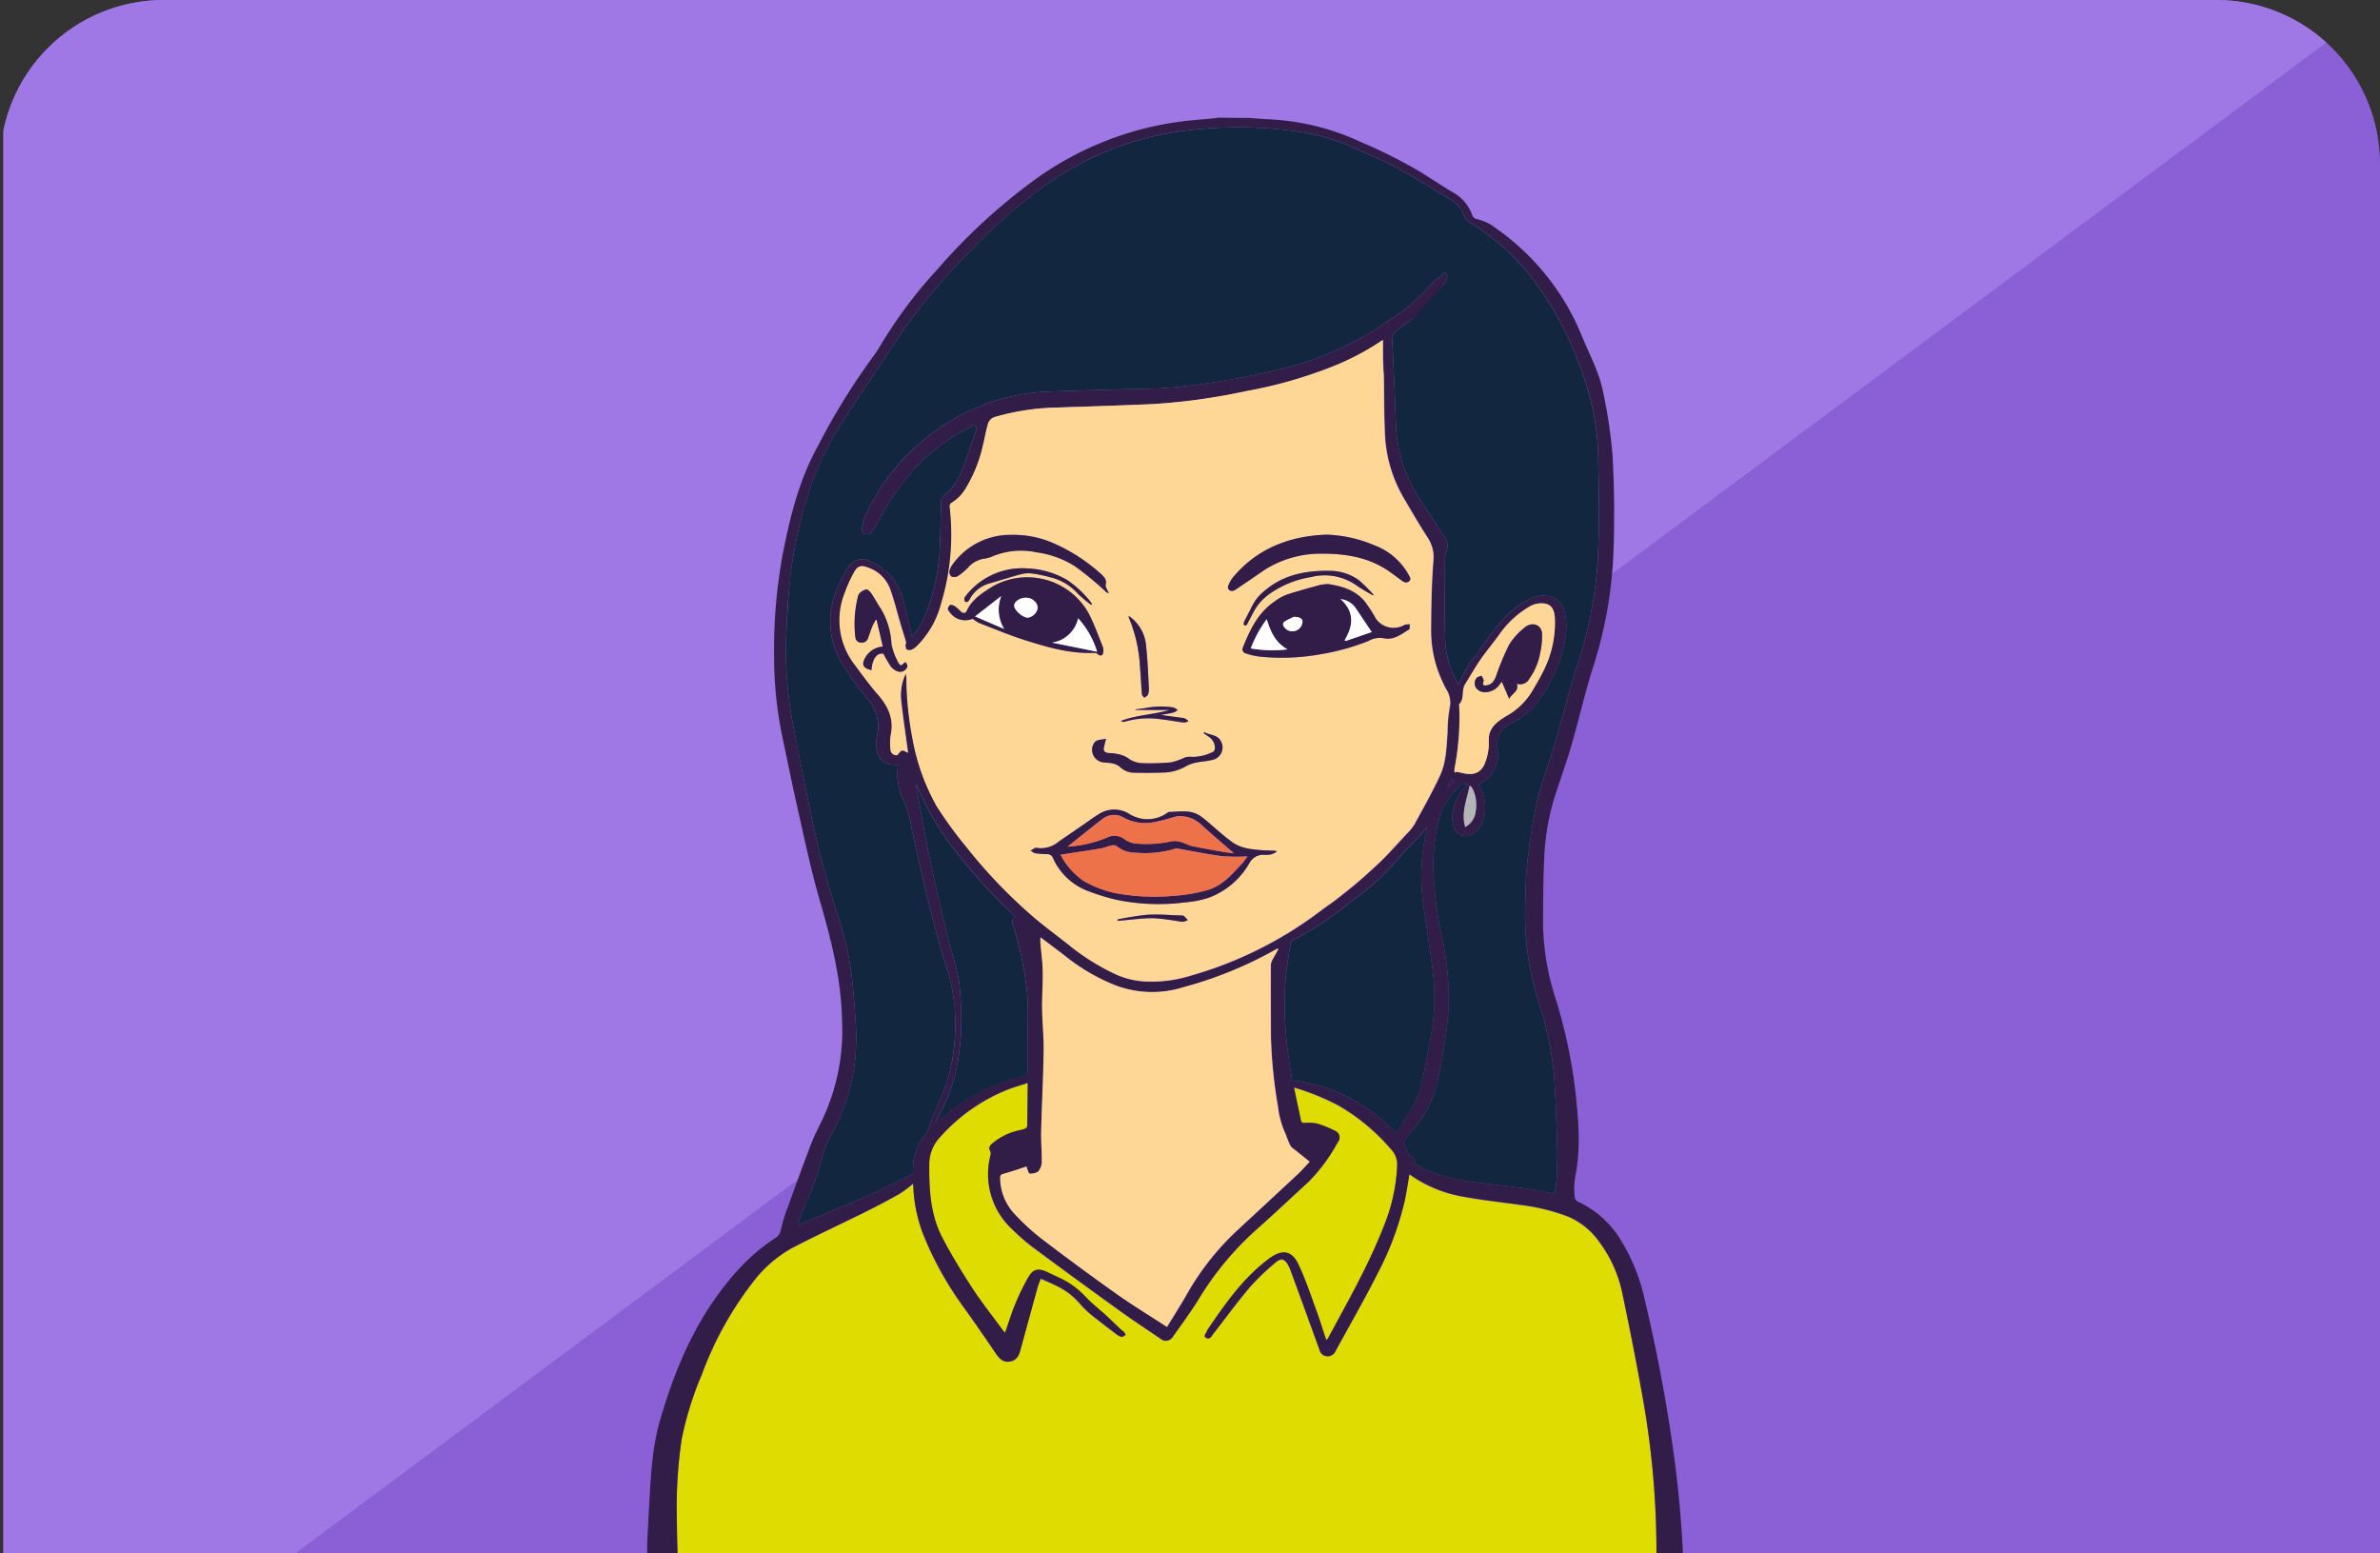 <svg xmlns="http://www.w3.org/2000/svg" xmlns:xlink="http://www.w3.org/1999/xlink" width="349" height="227.742" viewBox="0 0 349 227.742">
  <rect x="0" y="0" width="349" height="227.742" fill="#333333" stroke="none"/>
  <defs>
    <clipPath id="clip-path">
      <path id="Rectángulo_404532" data-name="Rectángulo 404532" d="M24,0H325a24,24,0,0,1,24,24V227.742a0,0,0,0,1,0,0H0a0,0,0,0,1,0,0V24A24,24,0,0,1,24,0Z" transform="translate(625.5 1461.947)" fill="#12263f" opacity="0.59"/>
    </clipPath>
  </defs>
  <g id="Enmascarar_grupo_1079066" data-name="Enmascarar grupo 1079066" transform="translate(-625.5 -1461.947)" clip-path="url(#clip-path)">
    <g id="Grupo_1104854" data-name="Grupo 1104854" transform="translate(626 1461.948)">
      <path id="Trazado_917308" data-name="Trazado 917308" d="M349,259.581H0V0H349Z" transform="translate(0 0)" fill="#8b60d6"/>
      <path id="Trazado_917309" data-name="Trazado 917309" d="M0,259.582,349,0H0Z" transform="translate(0 -0.001)" fill="#a078e6"/>
    </g>
    <g id="Grupo_1104855" data-name="Grupo 1104855" transform="translate(435.455 1413.922)">
      <path id="Trazado_917310" data-name="Trazado 917310" d="M431.327,290.055H292.268a2.4,2.4,0,0,1-.107-.391c-.782-6.633-1.6-13.254-2.31-19.9a207.99,207.99,0,0,1-1.232-21.2,68.8,68.8,0,0,1,.711-11.572,47.216,47.216,0,0,1,2.938-9.428,50.655,50.655,0,0,1,7.367-13.4,18.589,18.589,0,0,1,5.863-5.176c3.6-1.871,7.308-3.577,10.945-5.389q2.487-1.226,4.88-2.594a17.56,17.56,0,0,0,1.931-1.457c.012.19.024.32.036.45a21.76,21.76,0,0,0,1.445,6.965,48.756,48.756,0,0,0,5.946,10.708c1.575,2.2,3.127,4.43,4.631,6.669.663.995,1.232,1.433,2.108,1.291,1.078-.178,1.362-.936,1.587-1.741q1.244-4.584,2.511-9.168c.118-.415.3-.817.45-1.244,3.613,1.54,4.359,2.085,6.207,4.181a15.1,15.1,0,0,0,2.073,1.789c.9.723,1.812,1.421,2.736,2.108a2.267,2.267,0,0,0,.829.45c.178.036.415-.178.628-.284a3.556,3.556,0,0,0-.3-.438c-.118-.13-.284-.225-.415-.343-.734-.7-1.445-1.41-2.191-2.085-.959-.877-2.025-1.682-2.9-2.618a12.236,12.236,0,0,0-3.66-2.748c-.64-.308-1.291-.6-1.931-.912-1.433-.687-2.179-.545-2.914.734a33,33,0,0,0-1.9,3.909c-.569,1.362-.983,2.76-1.492,4.2-.118-.142-.213-.237-.3-.344-1.5-2.061-3.115-4.075-4.5-6.195-1.564-2.393-3.044-4.833-4.359-7.332-1.836-3.482-1.99-7.249-1.954-11.016a5.8,5.8,0,0,1,1.635-3.861,26.2,26.2,0,0,1,9.689-6.846c.971-.4,2-.675,3.115-1.042v.723c-.024,1.67-.036,3.34-.059,5.022-.012.936-.012.912-1.019,1.173a9.138,9.138,0,0,0-4.193,2.025c-.284.272-.474.545-.272.948a.978.978,0,0,1,.107.628,10.99,10.99,0,0,0,3.234,11,30.249,30.249,0,0,0,2.926,2.547q6.378,4.726,12.828,9.369c1.931,1.4,3.944,2.712,5.911,4.051a1.186,1.186,0,0,0,1.8-.261c1.315-1.848,2.653-3.672,3.838-5.579a44.6,44.6,0,0,1,8.374-10.1c2.606-2.31,5.129-4.691,7.687-7.036a25.7,25.7,0,0,0,4.323-5.851,1.032,1.032,0,0,0-.237-1.54,17.228,17.228,0,0,0-2.772-1.137,6.371,6.371,0,0,0-1.848-.107c-.4,0-.521-.13-.592-.45-.178-.959-.4-1.907-.6-2.855-.13-.592-.237-1.2-.391-1.907a35.508,35.508,0,0,1,6.562,2.665,29.465,29.465,0,0,1,7.628,6.349,3.308,3.308,0,0,1,.948,2.333,26.642,26.642,0,0,1-1.966,9c-2.215,5.686-5.283,11.051-8.208,16.476a1.138,1.138,0,0,1-.237.213c-.509-1.516-.948-2.973-1.481-4.406-.829-2.251-1.575-4.525-2.606-6.7-.983-2.061-2.416-2.239-4.359-.782-3.826,2.89-6.4,6.621-8.943,10.352a.6.6,0,0,0-.107.213c-.071.344-.64.758-.083,1.019s.77-.3,1.019-.616c1.777-2.274,3.471-4.608,5.342-6.823a34.409,34.409,0,0,1,3.85-3.684c.723-.628,1.244-.462,1.717.32a4.026,4.026,0,0,1,.32.64c.5,1.327.983,2.653,1.469,3.98.971,2.653,1.919,5.318,2.9,7.972a1.176,1.176,0,0,0,1.1.888,1.242,1.242,0,0,0,1.22-.758c2.1-3.85,4.3-7.664,6.266-11.572a43.659,43.659,0,0,0,3.873-10.435c.284-1.3.462-2.618.7-3.921a18.852,18.852,0,0,0,7.439,3.2c2.914.569,5.887.877,8.836,1.291a29.91,29.91,0,0,1,6.7,1.6,10.592,10.592,0,0,1,4.738,3.648,19.173,19.173,0,0,1,3.471,7.521c1.113,5.271,2.156,10.554,3.091,15.848a128.419,128.419,0,0,1,1.954,22.02c.024,7.3-.083,14.581-.261,21.877C431.872,280.105,431.552,285.08,431.327,290.055Z" transform="translate(0.677 22.049)" fill="#dedc00"/>
      <path id="Trazado_917311" data-name="Trazado 917311" d="M373.064,65.306c1.054.071,2.108.166,3.174.213a35.776,35.776,0,0,1,13.3,3.3,73.446,73.446,0,0,1,9.192,4.655c1.421.924,2.855,1.836,4.323,2.724a6.215,6.215,0,0,1,2.89,3.376.913.913,0,0,0,.569.557,6.817,6.817,0,0,1,2.949,1.4,35.693,35.693,0,0,1,12.591,15.86c1.113,2.7,2.547,5.318,3.08,8.161a71.96,71.96,0,0,1,1.374,9.227c.261,4.691.308,9.4.142,14.107a63.069,63.069,0,0,1-3.009,17c-1.22,3.826-2.085,7.735-3.21,11.584-.77,2.63-1.729,5.212-2.547,7.829a35.829,35.829,0,0,0-1.41,8.931c-.154,3.163-.13,6.337-.154,9.5A37.455,37.455,0,0,0,418.24,194.7a75.006,75.006,0,0,1,2.831,13.444c.438,4.051.794,8.114.012,12.153a10.994,10.994,0,0,0-.118,3.293.874.874,0,0,0,.438.6,14.4,14.4,0,0,1,5.97,5.105,27.634,27.634,0,0,1,3.85,9.263c1.623,6.823,2.961,13.693,3.968,20.61a165.038,165.038,0,0,1,1.765,20.041q.249,10.589.225,21.167c-.012,3.909-.32,7.806-.486,11.715h-4.655c.225-4.975.533-9.95.651-14.924.166-7.285.284-14.581.261-21.877A128.522,128.522,0,0,0,431,253.271c-.936-5.295-1.978-10.577-3.091-15.848a19.084,19.084,0,0,0-3.471-7.521,10.675,10.675,0,0,0-4.738-3.648,30.41,30.41,0,0,0-6.7-1.6c-2.949-.415-5.922-.723-8.836-1.291a18.852,18.852,0,0,1-7.439-3.2c-.225,1.3-.415,2.618-.7,3.921a44.171,44.171,0,0,1-3.873,10.435c-1.966,3.909-4.158,7.723-6.266,11.572a1.242,1.242,0,0,1-1.22.758,1.188,1.188,0,0,1-1.1-.888c-.971-2.653-1.931-5.318-2.9-7.972-.486-1.327-.971-2.653-1.469-3.98a4.609,4.609,0,0,0-.32-.64c-.474-.794-.995-.948-1.718-.32a35.511,35.511,0,0,0-3.85,3.684c-1.871,2.215-3.565,4.548-5.342,6.823-.249.32-.45.877-1.019.616s.012-.675.083-1.019a.6.6,0,0,1,.107-.213c2.559-3.731,5.117-7.474,8.943-10.352,1.931-1.457,3.376-1.279,4.359.782,1.03,2.179,1.789,4.454,2.606,6.7.533,1.433.971,2.9,1.481,4.406.13-.118.2-.154.237-.213,2.926-5.425,5.982-10.791,8.208-16.476a26.641,26.641,0,0,0,1.966-9,3.258,3.258,0,0,0-.948-2.333,29.863,29.863,0,0,0-7.628-6.349,35.507,35.507,0,0,0-6.562-2.665c.142.711.261,1.315.391,1.907.2.959.426,1.907.6,2.855.059.332.19.462.592.45a6.372,6.372,0,0,1,1.848.107A16.214,16.214,0,0,1,386,213.9a1.03,1.03,0,0,1,.237,1.54,25.7,25.7,0,0,1-4.323,5.851c-2.558,2.345-5.081,4.726-7.687,7.036a44.6,44.6,0,0,0-8.374,10.1c-1.184,1.907-2.535,3.743-3.838,5.579a1.18,1.18,0,0,1-1.8.261c-1.978-1.35-3.98-2.665-5.911-4.051q-6.45-4.637-12.828-9.369a30.036,30.036,0,0,1-2.926-2.547,10.99,10.99,0,0,1-3.234-11,.978.978,0,0,0-.107-.628c-.2-.391-.012-.675.272-.948a9.023,9.023,0,0,1,4.193-2.025c1.007-.261,1.019-.237,1.019-1.173.024-1.67.036-3.34.059-5.022v-.723c-1.1.367-2.144.64-3.115,1.042a26.34,26.34,0,0,0-9.689,6.846,5.777,5.777,0,0,0-1.635,3.861c-.036,3.767.118,7.533,1.954,11.016,1.315,2.5,2.8,4.939,4.359,7.332,1.386,2.12,2.985,4.134,4.5,6.195.083.107.178.2.3.343.509-1.445.936-2.843,1.492-4.2a35.958,35.958,0,0,1,1.9-3.909c.734-1.279,1.492-1.421,2.914-.734.64.308,1.291.6,1.931.912a12.437,12.437,0,0,1,3.66,2.748c.888.936,1.943,1.741,2.9,2.618.746.687,1.457,1.4,2.191,2.085.13.118.3.213.415.343a3.554,3.554,0,0,1,.3.438c-.213.107-.462.32-.628.284a2.19,2.19,0,0,1-.829-.45c-.924-.7-1.848-1.386-2.736-2.108a16.081,16.081,0,0,1-2.073-1.789c-1.836-2.108-2.594-2.641-6.207-4.181-.154.415-.332.817-.45,1.244q-1.261,4.584-2.511,9.168c-.213.805-.509,1.564-1.587,1.741-.888.142-1.445-.308-2.108-1.291q-2.256-3.358-4.631-6.669a48.806,48.806,0,0,1-5.946-10.708,21.76,21.76,0,0,1-1.445-6.965c0-.13-.024-.261-.036-.45A17.561,17.561,0,0,1,322,223c-1.6.912-3.222,1.765-4.88,2.594-3.636,1.812-7.344,3.518-10.945,5.389a18.589,18.589,0,0,0-5.863,5.176,50.472,50.472,0,0,0-7.367,13.4,48.806,48.806,0,0,0-2.938,9.428,66.478,66.478,0,0,0-.711,11.572,211.423,211.423,0,0,0,1.232,21.2c.711,6.633,1.528,13.266,2.31,19.9a2.4,2.4,0,0,0,.107.391h-5.058c-.19-1.137-.379-2.262-.557-3.4a211.771,211.771,0,0,1-2.12-21.712c-.083-1.706-.178-3.411-.261-5.117v-7.581c.095-1.824.178-3.648.284-5.472.249-4.217.415-8.445,1.611-12.556,2.274-7.818,5.46-15.315,11.205-21.771a30,30,0,0,1,5.614-4.868,1.771,1.771,0,0,0,.888-1.22,22.169,22.169,0,0,1,1.042-3.411c.983-2.736,1.978-5.472,3.009-8.2a31.863,31.863,0,0,1,1.552-3.589,30.725,30.725,0,0,0,3.364-15.588c-.118-6.017-1.6-11.8-3.281-17.59-1.267-4.359-2.179-8.789-3.186-13.2-.817-3.613-1.552-7.237-2.31-10.862a57.047,57.047,0,0,1-1.184-11.418,76.807,76.807,0,0,1,1.244-15.09c1.066-5.5,2.393-10.968,5.188-16a98.278,98.278,0,0,1,7.936-12.9,19.358,19.358,0,0,0,1.362-2.061,68.031,68.031,0,0,1,8.22-10.933,86.019,86.019,0,0,1,14.652-13.408,46.936,46.936,0,0,1,21.013-8.256c1.646-.213,3.293-.32,4.951-.486.213-.024.426-.071.651-.095C370.221,65.306,371.642,65.306,373.064,65.306Zm30.856,83.056c.118-.237.2-.391.284-.545a16.806,16.806,0,0,1,1.658-2.961c1.3-1.516,2.239-3.222,3.518-4.75.308-.355.569-.746.888-1.09A13.947,13.947,0,0,1,414.2,135.9c1.978-1.019,4.691-.805,5.33,1.978a10.073,10.073,0,0,1,.047,3.767,21.248,21.248,0,0,1-3.376,8.339,10.381,10.381,0,0,1-4.288,3.968c-1.718.829-2.5,1.954-2.286,3.743a4.751,4.751,0,0,1-2.8,5.306,6.2,6.2,0,0,1,.948,4.24,4.126,4.126,0,0,1-1.35,2.724,1.849,1.849,0,0,1-3.163-.628,4.3,4.3,0,0,1-.047-2.7,5.909,5.909,0,0,1,2.12-3.613c-.45-.071-.77-.107-1.019-.154a9.216,9.216,0,0,1-.687.888,9.724,9.724,0,0,0-2.487,4.134,27.272,27.272,0,0,0-.912,7.107,55.016,55.016,0,0,0,1.374,10.933,42.648,42.648,0,0,1,.876,9.808,69.1,69.1,0,0,1-1.433,9.819,16.215,16.215,0,0,1-3.731,8,21.135,21.135,0,0,0-1.315,1.753.509.509,0,0,0-.059.45c.213.557.474,1.1.746,1.706.45-.047.687.178.758.7a1.319,1.319,0,0,0,.557.758,5.68,5.68,0,0,0,1.244.663,29.289,29.289,0,0,0,7.782,1.86c2.547.3,5.093.592,7.628.948,1.125.154,2.215.438,3.34.663a16.879,16.879,0,0,0,.308-2.073c.071-1.587.154-3.186.095-4.785-.13-3.767-.225-7.545-.533-11.3a50.316,50.316,0,0,0-2.274-10.222,42.256,42.256,0,0,1-1.9-13.61c.071-1.978.036-3.98.261-5.946a88.974,88.974,0,0,1,1.421-9.346c.628-2.8,1.729-5.5,2.535-8.256,1.184-4.015,2.179-8.078,3.459-12.082a60.5,60.5,0,0,0,3.032-16.524c.154-4.43.095-8.872.012-13.3a36.164,36.164,0,0,0-1.267-9.476,50.566,50.566,0,0,0-8.374-17.27,34.668,34.668,0,0,0-8.28-7.675c-.64-.426-1.492-.711-1.753-1.552a4.826,4.826,0,0,0-2.4-2.618c-1.208-.687-2.345-1.469-3.542-2.168-1.646-.948-3.281-1.907-4.975-2.772-1.587-.805-3.245-1.5-4.88-2.239a30.522,30.522,0,0,0-7.474-2.357,61.808,61.808,0,0,0-17.921-.272,44.692,44.692,0,0,0-20.018,7.829,81.437,81.437,0,0,0-11.667,10.281,84.141,84.141,0,0,0-10.933,13.456c-2.689,4.146-5.591,8.185-8.149,12.413-3.707,6.147-5.52,12.745-6.6,19.532a86.983,86.983,0,0,0-.758,8.943,57.753,57.753,0,0,0,.758,13.776c.746,3.956,1.564,7.912,2.357,11.869a146.684,146.684,0,0,0,4.217,16.512,44.967,44.967,0,0,1,2.179,9.156q.391,3.589.6,7.214a29.012,29.012,0,0,1-3.376,15.813,15.8,15.8,0,0,0-1.421,3.257,50.4,50.4,0,0,1-3.056,8.481,8.746,8.746,0,0,0-.426,1.22,4.38,4.38,0,0,0-.083.663c.308-.142.5-.249.687-.332,3.009-1.267,6.053-2.487,9.038-3.8,1.931-.853,3.8-1.812,5.709-2.724.415-.2.817-.415,1.3-.663a2.13,2.13,0,0,0,.024-.355,7.736,7.736,0,0,1,1.9-5.46,1.412,1.412,0,0,0,.225-.415c.438-1.161.794-2.345,1.315-3.471a26.3,26.3,0,0,0,2.63-9.4,28.225,28.225,0,0,0-.948-10.53c-2.215-6.775-3.684-13.693-5.259-20.6a17.557,17.557,0,0,0-1.09-4.181,8.852,8.852,0,0,1-1.019-4.987,4.367,4.367,0,0,0,0-.557c-1.789.071-2.807-.64-3.044-2.132a4.926,4.926,0,0,1-.024-1.907,6.027,6.027,0,0,0-1.552-5.828,42.878,42.878,0,0,1-2.949-4.075,11.87,11.87,0,0,1-1.421-11.584,16.488,16.488,0,0,1,1.753-3.435,2.366,2.366,0,0,1,3.293-.829,9.234,9.234,0,0,1,2.381,1.54,8.739,8.739,0,0,1,2.487,4.513c.426,1.635.782,3.269,1.173,4.951a9.883,9.883,0,0,0,1.919-3.139,29.688,29.688,0,0,0,2.108-8.919c.178-2.618.154-5.235.237-7.853a.955.955,0,0,1,.344-.711,8.494,8.494,0,0,0,2.772-3.921c.723-1.836,1.3-3.707,1.978-5.543a.654.654,0,0,0-.237-.912,28.492,28.492,0,0,0-7.1,4.75,32.352,32.352,0,0,0-6.5,8.54c-.426.723-.865,1.445-1.315,2.156a.894.894,0,0,1-1.019.5c-.545-.142-.58-.58-.5-.971a8.914,8.914,0,0,1,.521-1.8,31.094,31.094,0,0,1,10.258-12.354,30.019,30.019,0,0,1,16.82-5.768c3.613-.142,7.225-.213,10.838-.332,2.44-.083,4.892-.047,7.308-.284a113.311,113.311,0,0,0,16.263-2.831,46.728,46.728,0,0,0,15.268-7,25.1,25.1,0,0,0,5.9-5,12.025,12.025,0,0,1,1.682-1.481l.213-.213c.118-.107.249-.213.379-.32.13.166.379.344.367.486a2.274,2.274,0,0,1-.379,1.1c-1.433,1.812-2.653,3.779-4.679,5.188-.853.592-1.694,1.2-2.487,1.848a1.355,1.355,0,0,0-.509.865c-.036.888.047,1.777.095,2.677.13,3.151.3,6.29.391,9.44a22.23,22.23,0,0,0,3.755,12c1.137,1.682,2.227,3.4,3.352,5.105a2.248,2.248,0,0,1,.3,2.286,2.9,2.9,0,0,0-.19,1.149c-.012,3.814-.071,7.628.024,11.43A13.654,13.654,0,0,0,403.92,148.362Zm-81.042-1.6c.047.367.107.723.13,1.09a49.364,49.364,0,0,0,.924,8.635,31.158,31.158,0,0,0,3.53,9.772,57.506,57.506,0,0,0,4.359,5.982,75.978,75.978,0,0,0,9.547,10c1.9,1.658,3.992,3.139,5.958,4.738a33.291,33.291,0,0,0,6.124,3.79,12.02,12.02,0,0,0,4.88,1.173,19.382,19.382,0,0,0,6.4-.876,57.392,57.392,0,0,0,19.177-9.618c.628-.486,1.315-.924,1.954-1.41,1.066-.817,2.108-1.646,3.139-2.511.829-.7,1.635-1.433,2.428-2.156.592-.545,1.2-1.1,1.753-1.67,1.03-1.066,2.025-2.156,3.02-3.245a8.806,8.806,0,0,0,1.291-1.552c1.3-2.381,2.63-4.75,3.767-7.19.912-1.978.924-4.134,1.09-6.254a20.912,20.912,0,0,1,.332-3.767,3.5,3.5,0,0,0-.557-2.641c-.355-.687-.687-1.386-.971-2.1a17.683,17.683,0,0,1-1.22-6.7c.012-3.281.071-6.574.32-9.843a5.249,5.249,0,0,0-.782-3.482c-1.161-1.789-2.239-3.625-3.3-5.449a20.383,20.383,0,0,1-2.949-8.824c-.213-3.222-.166-6.444-.225-9.665,0-.178-.047-.344-.047-.521-.024-.711-.059-1.421-.071-2.132-.012-.794,0-1.6,0-2.464a38.645,38.645,0,0,1-7.818,4.075,67.647,67.647,0,0,1-12.307,3.447,90.184,90.184,0,0,1-13.835,1.9c-4.679.19-9.346.344-14.024.5a34.81,34.81,0,0,0-8.86,1.362,1.491,1.491,0,0,0-1.113,1.2c-.284.971-.438,1.978-.687,2.961a20.773,20.773,0,0,1-2.393,6.088,6.278,6.278,0,0,1-2.274,2.393.616.616,0,0,0-.213.533,34.762,34.762,0,0,1-1.256,14.2,13.8,13.8,0,0,1-3.471,6.147,3.308,3.308,0,0,1-.865.628.9.9,0,0,1-.723-.047c-.154-.107-.166-.4-.19-.616-.012-.142.13-.3.095-.426-.249-.888-.545-1.777-.805-2.677-.533-1.777-.948-3.589-1.611-5.33a5.172,5.172,0,0,0-3.068-2.926c-1.054-.415-1.552-.332-2.073.569a18.8,18.8,0,0,0-1.4,3.068A10.667,10.667,0,0,0,315.4,145.46c1.1,1.469,2.179,2.973,3.4,4.371,1.564,1.789,2.393,3.684,1.9,5.958a7.666,7.666,0,0,0-.036,2.085.869.869,0,0,0,.995.865c.284-.3.45-.628.687-.675s.557.2.876.32l-.071-.569c-.32-2.369-.675-4.738-.936-7.119A7.037,7.037,0,0,1,322.877,146.762Zm59.212,71.578c-.936-.758-1.777-1.421-2.606-2.1a.638.638,0,0,1-.178-.249c-.379-.663-.557-1.4-.876-2.073a12.71,12.71,0,0,1-.948-3.613,71.127,71.127,0,0,1-1.042-10.376c-.012-3.494-.036-7-.012-10.495a2.29,2.29,0,0,1,.391-.959c.213-.426.474-.841.711-1.267a1.24,1.24,0,0,1-.13-.095c-.344.19-.7.379-1.042.569a58.185,58.185,0,0,1-12.769,5.093,15.191,15.191,0,0,1-9.985-.3,28.527,28.527,0,0,1-6.834-3.885c-1.327-1.042-2.7-2.049-4.122-3.139,0,.343-.012.58,0,.829.118,1.41.32,2.819.344,4.24.036,1.789-.118,3.577-.095,5.366.024,2.12.261,4.229.225,6.349-.059,3.921-.272,7.841-.367,11.774-.036,1.469.13,2.949.095,4.43a2.213,2.213,0,0,1-.557,1.374c-.225.249-.829.272-1.256.284-.107,0-.225-.45-.332-.7a2.921,2.921,0,0,1-.083-.344c-1.149.367-2.262.758-3.388,1.078-.415.118-.509.261-.486.6a7.77,7.77,0,0,0,2.037,5.2,33.128,33.128,0,0,0,4.075,3.743q5.383,4.122,10.945,8.055c2.369,1.682,4.88,3.2,7.4,4.845,1.007-1.646,1.954-3.139,2.831-4.655a39.111,39.111,0,0,1,7.249-9.3q4.619-4.282,9.227-8.564C381.035,219.513,381.545,218.921,382.089,218.341Zm-2.57-11.916a24.749,24.749,0,0,1,15.232,7.747c.7-1.09,1.433-2.1,2-3.163a14.73,14.73,0,0,0,1.564-3.447c.675-2.772,1.184-5.567,1.658-8.362a30.363,30.363,0,0,0,.178-8.73c-.426-3.411-.995-6.811-1.445-10.234a29.173,29.173,0,0,1,.13-8.434c.13-.794.284-1.575.45-2.511-.533.628-.936,1.161-1.4,1.646-.829.888-1.789,1.682-2.523,2.63a38.077,38.077,0,0,1-7.131,6.574,50.4,50.4,0,0,1-8.576,5.7c-.154.071-.344.237-.355.367-.284,1.943-.651,3.885-.782,5.828a53.567,53.567,0,0,0,.391,10.3C379.093,203.724,379.33,205.086,379.519,206.425Zm-40.64-24.081c-.569-.545-1.137-1.042-1.646-1.575a79.457,79.457,0,0,1-8.256-9.559c-.971-1.41-1.9-2.843-2.736-4.323-.7-1.22-1.22-2.511-1.883-3.9.083.509.13.9.2,1.279.687,3.6,1.3,7.2,2.073,10.779.853,3.956,1.812,7.9,2.76,11.845a45.585,45.585,0,0,1,1.3,5.034,51.364,51.364,0,0,1,.284,7.391,36.68,36.68,0,0,1-.734,5.662,25.125,25.125,0,0,1-2.452,6.384c-.19.379-.332.782-.5,1.173a1.319,1.319,0,0,0,.521-.332,28.092,28.092,0,0,1,10.7-6.017c.569-.166,1.113-.367,1.682-.533a.649.649,0,0,0,.557-.734c-.024-2.855,0-5.721-.024-8.576a22.364,22.364,0,0,0-.166-3.672,52.586,52.586,0,0,0-1.907-8.907A1.117,1.117,0,0,1,338.88,182.344Zm64.483-21.013.154-.154a6.167,6.167,0,0,1,.675.107c1.67.45,2.807.225,3.482-1.125a8.094,8.094,0,0,0,.628-2.286c.107-.687-.036-1.41.107-2.085.261-1.327,1.386-2.132,2.582-2.831a10.387,10.387,0,0,0,3.8-3.743c.5-.865,1.019-1.729,1.457-2.618a15.611,15.611,0,0,0,1.789-7.972c-.107-1.658-.805-2.3-2.44-2.12a3.628,3.628,0,0,0-1.386.509,14.08,14.08,0,0,0-4.264,3.956c-.888,1.267-1.919,2.476-2.807,3.743-.817,1.173-1.5,2.416-2.262,3.613-.58.924-.024,2.12-.9,2.973-.024.024.036.107.036.166a39.468,39.468,0,0,1-.7,9.286A3.282,3.282,0,0,0,403.363,161.332Zm1.54,7.948a2.949,2.949,0,0,0,1.54-2.357c.261-1.386-.178-3.281-.888-3.731C405.175,165.193,404.275,167.1,404.9,169.28Zm-2.57-5.8c1.113-.9,1.113-.9.557-1.279C402.7,162.635,402.522,163.061,402.332,163.476Z" fill="#311d48"/>
      <path id="Trazado_917312" data-name="Trazado 917312" d="M284.96,248.14c.083,1.706.178,3.411.261,5.117a205.928,205.928,0,0,0,2.12,21.712c.178,1.137.367,2.262.557,3.4h-2.926Q284.954,263.248,284.96,248.14Z" transform="translate(0.002 33.737)" fill="#311d48"/>
      <path id="Trazado_917313" data-name="Trazado 917313" d="M400.749,148.139a13.785,13.785,0,0,1-1.966-6.823c-.095-3.814-.036-7.616-.024-11.43a2.93,2.93,0,0,1,.19-1.149,2.248,2.248,0,0,0-.3-2.286c-1.113-1.706-2.2-3.411-3.352-5.105a22.1,22.1,0,0,1-3.755-12c-.107-3.151-.261-6.29-.391-9.44-.036-.888-.118-1.789-.095-2.677a1.355,1.355,0,0,1,.509-.865c.794-.651,2.487-1.848,2.487-1.848s3.245-3.376,4.679-5.188a2.356,2.356,0,0,0,.379-1.1c.024-.142-.237-.32-.367-.486a4.919,4.919,0,0,0-.379.32l-.213.213a11.312,11.312,0,0,0-1.682,1.481,25.1,25.1,0,0,1-5.9,5,46.6,46.6,0,0,1-15.268,7,110.119,110.119,0,0,1-16.263,2.831c-2.416.237-4.868.213-7.308.284-3.613.118-7.225.19-10.838.332a29.988,29.988,0,0,0-16.82,5.768,30.838,30.838,0,0,0-10.258,12.354,7.851,7.851,0,0,0-.521,1.8c-.071.379-.036.817.5.971a.894.894,0,0,0,1.019-.5c.462-.711.9-1.433,1.315-2.156a32.1,32.1,0,0,1,6.5-8.54,28.172,28.172,0,0,1,7.1-4.75.647.647,0,0,1,.237.912c-.675,1.848-1.267,3.719-1.978,5.543a8.494,8.494,0,0,1-2.772,3.921,1.044,1.044,0,0,0-.344.711c-.095,2.618-.059,5.247-.237,7.853a29.689,29.689,0,0,1-2.108,8.919,9.883,9.883,0,0,1-1.919,3.139c-.391-1.682-.758-3.328-1.173-4.951a8.7,8.7,0,0,0-2.487-4.513,9.235,9.235,0,0,0-2.381-1.54,2.361,2.361,0,0,0-3.293.829,17.085,17.085,0,0,0-1.753,3.435,11.87,11.87,0,0,0,1.421,11.584,41.423,41.423,0,0,0,2.949,4.075,6.041,6.041,0,0,1,1.552,5.828,5.168,5.168,0,0,0,.024,1.907c.237,1.5,1.256,2.2,3.044,2.132,0,.19.012.379,0,.557a8.852,8.852,0,0,0,1.019,4.987,17.557,17.557,0,0,1,1.09,4.181c1.575,6.906,3.044,13.823,5.259,20.6a27.742,27.742,0,0,1,.948,10.53,26.547,26.547,0,0,1-2.63,9.4c-.521,1.125-.876,2.31-1.315,3.471a1.411,1.411,0,0,1-.225.415,7.754,7.754,0,0,0-1.9,5.46c0,.154-.024.308-.024.355-.486.249-.9.462-1.3.663-1.9.912-3.767,1.871-5.709,2.724-2.985,1.3-6.017,2.535-9.038,3.8-.2.083-.391.178-.687.332a4.377,4.377,0,0,1,.083-.663,6.483,6.483,0,0,1,.426-1.22,49.026,49.026,0,0,0,3.056-8.481,15.8,15.8,0,0,1,1.421-3.257,29.224,29.224,0,0,0,3.376-15.813q-.213-3.607-.6-7.214a44.784,44.784,0,0,0-2.179-9.156,146.686,146.686,0,0,1-4.217-16.512c-.805-3.956-1.623-7.9-2.357-11.869a57.756,57.756,0,0,1-.758-13.776c.166-2.985.3-5.993.758-8.943,1.078-6.787,2.878-13.385,6.6-19.532,2.559-4.229,5.46-8.256,8.149-12.413a84.141,84.141,0,0,1,10.933-13.456,80.718,80.718,0,0,1,11.667-10.281A44.883,44.883,0,0,1,360.369,67a61.394,61.394,0,0,1,17.921.272,30.522,30.522,0,0,1,7.474,2.357c1.635.746,3.293,1.433,4.88,2.239,1.694.865,3.34,1.824,4.975,2.772,1.2.7,2.333,1.481,3.542,2.168a4.782,4.782,0,0,1,2.4,2.618c.272.829,1.113,1.125,1.753,1.552a34.667,34.667,0,0,1,8.28,7.675,50.462,50.462,0,0,1,8.374,17.27,36.166,36.166,0,0,1,1.267,9.476c.083,4.43.142,8.872-.012,13.3a60.5,60.5,0,0,1-3.032,16.524c-1.279,3.992-2.274,8.054-3.459,12.082-.817,2.76-1.919,5.46-2.535,8.256a92.2,92.2,0,0,0-1.421,9.346c-.225,1.966-.19,3.956-.261,5.946a41.932,41.932,0,0,0,1.9,13.61,51.122,51.122,0,0,1,2.274,10.222c.32,3.755.415,7.533.533,11.3.059,1.587-.024,3.186-.095,4.785-.036.675-.2,1.338-.308,2.073-1.125-.225-2.215-.509-3.34-.663-2.535-.355-5.081-.651-7.628-.948a29.288,29.288,0,0,1-7.782-1.86,6.571,6.571,0,0,1-1.244-.663,1.319,1.319,0,0,1-.557-.758c-.059-.521-.308-.746-.758-.7-.272-.6-.521-1.149-.746-1.706a.55.55,0,0,1,.059-.45,16.913,16.913,0,0,1,1.315-1.753,16.214,16.214,0,0,0,3.731-8,68.843,68.843,0,0,0,1.433-9.819,42.708,42.708,0,0,0-.876-9.808,55.9,55.9,0,0,1-1.374-10.933,27.274,27.274,0,0,1,.912-7.107,9.653,9.653,0,0,1,2.487-4.134c.249-.261.438-.569.687-.888.261.036.569.083,1.019.154a5.941,5.941,0,0,0-2.12,3.613,4.3,4.3,0,0,0,.047,2.7,1.853,1.853,0,0,0,3.163.628,4.126,4.126,0,0,0,1.35-2.724,6.135,6.135,0,0,0-.948-4.24,4.744,4.744,0,0,0,2.8-5.306c-.213-1.8.569-2.914,2.286-3.743a10.532,10.532,0,0,0,4.288-3.968,21.249,21.249,0,0,0,3.376-8.339,10.074,10.074,0,0,0-.047-3.767c-.64-2.784-3.352-2.985-5.33-1.978a13.9,13.9,0,0,0-3.932,3.115c-.32.344-.58.734-.888,1.09-1.279,1.516-2.215,3.234-3.518,4.75a15.423,15.423,0,0,0-1.658,2.961A5.281,5.281,0,0,0,400.749,148.139Z" transform="translate(3.171 0.223)" fill="#12263f"/>
      <path id="Trazado_917314" data-name="Trazado 917314" d="M318.483,141.685a7.532,7.532,0,0,0-.711,3.932c.261,2.381.616,4.738.936,7.119l.071.569c-.32-.13-.628-.367-.876-.32s-.415.391-.687.675a.863.863,0,0,1-.995-.865,8.171,8.171,0,0,1,.036-2.085c.5-2.286-.332-4.181-1.9-5.958-1.22-1.4-2.3-2.9-3.4-4.371a10.7,10.7,0,0,1-1.421-10.554,18.8,18.8,0,0,1,1.4-3.068c.521-.9,1.019-.983,2.073-.569a5.2,5.2,0,0,1,3.068,2.926c.663,1.741,1.078,3.553,1.611,5.33.261.888.557,1.777.805,2.677.036.13-.107.284-.095.426.024.213.036.509.19.616a.9.9,0,0,0,.723.047,3,3,0,0,0,.865-.628,13.573,13.573,0,0,0,3.471-6.147,34.762,34.762,0,0,0,1.256-14.2.616.616,0,0,1,.213-.533,6.279,6.279,0,0,0,2.274-2.393,20.77,20.77,0,0,0,2.393-6.088c.249-.983.4-1.99.687-2.961a1.509,1.509,0,0,1,1.113-1.2,34.891,34.891,0,0,1,8.86-1.362c4.679-.154,9.346-.3,14.024-.5a90.386,90.386,0,0,0,13.835-1.9,65.8,65.8,0,0,0,12.307-3.447,38.335,38.335,0,0,0,7.818-4.075c0,.877-.012,1.67,0,2.464.012.711.047,1.421.071,2.132.012.178.047.343.047.521.071,3.222.012,6.455.225,9.665a20.383,20.383,0,0,0,2.949,8.824c1.066,1.836,2.144,3.66,3.3,5.449a5.219,5.219,0,0,1,.782,3.482c-.249,3.269-.308,6.562-.32,9.843a17.5,17.5,0,0,0,1.22,6.7c.284.711.616,1.41.971,2.1a3.5,3.5,0,0,1,.557,2.641,22.157,22.157,0,0,0-.332,3.767c-.166,2.108-.178,4.264-1.09,6.254-1.125,2.44-2.464,4.809-3.767,7.19a8.321,8.321,0,0,1-1.291,1.552c-.995,1.09-2,2.179-3.02,3.246-.557.58-1.149,1.125-1.753,1.67-.794.734-1.6,1.457-2.428,2.156-1.019.853-2.073,1.682-3.139,2.511-.628.486-1.315.924-1.954,1.41a57.614,57.614,0,0,1-19.177,9.618,19.3,19.3,0,0,1-6.4.877,12.021,12.021,0,0,1-4.88-1.173,33.293,33.293,0,0,1-6.124-3.79c-1.966-1.6-4.063-3.08-5.958-4.738a74.5,74.5,0,0,1-9.547-10,60.665,60.665,0,0,1-4.359-5.982,31.266,31.266,0,0,1-3.53-9.772,49.367,49.367,0,0,1-.924-8.635A4.781,4.781,0,0,0,318.483,141.685Zm61.948-13.1a6.115,6.115,0,0,0-1.054.107c-1.658.45-3.34.888-4.963,1.433a7.336,7.336,0,0,0-1.836,1.019c-2.523,1.717-3.613,4.2-4.643,6.728a.664.664,0,0,0-.036.45.686.686,0,0,0,.332.391,10.561,10.561,0,0,0,2.156.509,32.132,32.132,0,0,0,8.789-.32,34.692,34.692,0,0,0,7.131-1.954,3.3,3.3,0,0,1,2.3-.415c1.433.308,2.57-.6,3.684-1.3.154-.095.083-.474.118-.734a2.06,2.06,0,0,0-.794.095,3.2,3.2,0,0,1-4.2-.948,18.775,18.775,0,0,0-1.6-2.476C384.506,129.545,382.564,128.9,380.431,128.585Zm-52.153,5.081a5.632,5.632,0,0,0,.959.616c2.286.877,4.548,1.836,6.894,2.57,3.222,1.007,6.491,1.966,10.009,1.8a.728.728,0,0,1,.474.19c.379.308.7.261.794-.178a1.5,1.5,0,0,0-.059-.912c-.663-1.646-1.256-3.317-2.073-4.9a10.3,10.3,0,0,0-13.965-3.992c-1.587.971-3.151,1.966-3.9,3.636-.178.4-.545.415-.888.095a7.24,7.24,0,0,0-.829-.758c-.2-.13-.616-.272-.723-.19-.19.142-.391.521-.308.675a3.369,3.369,0,0,0,.983,1.1A2.891,2.891,0,0,0,328.279,133.667Zm44.56,34.172c-.036-.047-.059-.095-.095-.142-1.137-.071-2.3-.059-3.423-.237a7.018,7.018,0,0,1-2.7-.841c-1.516-1.054-2.843-2.322-4.252-3.494a9.034,9.034,0,0,0-.758-.569c-1.41-.948-3.032-.592-4.608-.557-.047,0-.107.059-.154.095a4.989,4.989,0,0,1-5.591.2,4.155,4.155,0,0,0-4.3-.095,17.04,17.04,0,0,0-1.635,1.09c-1.469,1.007-2.914,2.025-4.394,3.02a4.053,4.053,0,0,1-3.388.936c-.024,0-.047-.012-.071,0-.237.13-.474.261-.7.4a2.271,2.271,0,0,0,.687.4,14.757,14.757,0,0,0,1.777.13.872.872,0,0,1,.829.6,9.162,9.162,0,0,0,5.01,4.762,33.082,33.082,0,0,0,4.11,1.291,30.293,30.293,0,0,0,10.234.415,14.232,14.232,0,0,0,3.352-.64,11.352,11.352,0,0,0,6.065-5.093,2.344,2.344,0,0,1,2.381-1.232,2.941,2.941,0,0,0,.853-.083A6.614,6.614,0,0,0,372.839,167.839Zm7.332-46.5c-5.7.213-10.329,2.2-13.728,6.278a4.5,4.5,0,0,0-.723,1.35.608.608,0,0,0,.3.569.937.937,0,0,0,.711-.071c1.3-.865,2.582-1.753,3.873-2.63.225-.154.45-.32.687-.462a15.494,15.494,0,0,1,7.829-2.251c3.779-.059,7.32.521,10.352,2.677.569.4,1.125.829,1.682,1.232.32.225.663.462,1.066.178s.2-.628.012-.948a9.47,9.47,0,0,0-5.034-4.359A19.145,19.145,0,0,0,380.171,121.336Zm-31.934,8.6c-.2-.521-.545-.959-.45-1.315.178-.711-.225-1.113-.687-1.54a25.187,25.187,0,0,0-6.669-4.371A14.374,14.374,0,0,0,334,121.348a10.406,10.406,0,0,0-8.659,4.335,2.392,2.392,0,0,0-.474,1.066.8.8,0,0,0,.355.723,1.118,1.118,0,0,0,.888-.083,8.946,8.946,0,0,0,1.492-1.244,3.877,3.877,0,0,1,2.476-1.327,4.107,4.107,0,0,0,1.125-.332,10.869,10.869,0,0,1,6.467-.58,14.234,14.234,0,0,1,5.626,2.049,49.25,49.25,0,0,1,4.6,3.8C347.941,129.829,348.012,129.841,348.237,129.935Zm-33.13,7.806a3.223,3.223,0,0,0-2.653,1.777c-.474.936-.178,1.421,1.007,1.67.036-1.113.545-2.641,1.741-2.4a19.605,19.605,0,0,0,1.066,1.836,2.206,2.206,0,0,0,.983.734,1.11,1.11,0,0,0,1.327-.415c.249-.332.13-.64-.178-.936-.628.616-.758.64-1.125-.13a8.829,8.829,0,0,1-.9-2.523,11.187,11.187,0,0,0-1.5-5.081c-.509-.746-.924-1.552-1.433-2.3-.178-.261-.521-.628-.758-.616a1.992,1.992,0,0,0-.983.569,1.115,1.115,0,0,0-.249.533,16.5,16.5,0,0,0-.367,5.9.834.834,0,0,0,.888.794.916.916,0,0,0,.971-.651c.213-.592.4-1.185.64-1.765a10.131,10.131,0,0,1,.5-.936.577.577,0,0,1,.13.047C314.5,135.135,314.8,136.4,315.107,137.741ZM362.25,150.3a.986.986,0,0,0-.095.142c.308.213.64.4.924.64.675.533.948,1.6.545,2.037a6.638,6.638,0,0,1-3.174.794,2.35,2.35,0,0,0-1.03.083,11.253,11.253,0,0,1-2,.711,31.525,31.525,0,0,1-4.1.13,3.708,3.708,0,0,1-2.345-.805,4.481,4.481,0,0,0-1.611-.569,9.787,9.787,0,0,0-1.184-.118c-.438-.047-.734-.261-.675-.651.071-.486.237-.959.355-1.457-.509.237-1.362-.024-1.812.711a1.848,1.848,0,0,0,1.457,2.772c.391.071.805.036,1.185.13a2.767,2.767,0,0,1,1.125.474,3.012,3.012,0,0,0,1.943.9c1.564.036,3.139.036,4.7-.024a6.76,6.76,0,0,0,3.163-.959,5.243,5.243,0,0,1,1.5-.509c.723-.154,1.5-.178,2.2-.367a1.849,1.849,0,0,0,1.315-2.807C364.145,150.64,363.031,150.735,362.25,150.3Zm24.732-20.065c.024-.024.059-.047.083-.071a20.468,20.468,0,0,0-2.156-2.144,7.154,7.154,0,0,0-4.288-1.374c-3.518-.071-6.752.592-9.4,2.807a6.711,6.711,0,0,0-1.954,2.31c-.344.734-.746,1.445-1.113,2.179a1.091,1.091,0,0,0-.142.5.309.309,0,0,0,.225.225.375.375,0,0,0,.272-.178c.379-.687.723-1.4,1.1-2.085a7.987,7.987,0,0,1,2.4-2.523,14.358,14.358,0,0,1,5.863-2.322,8.056,8.056,0,0,1,6.681,1.22C385.3,129.331,386.176,129.746,386.982,130.232Zm-41.315,1.4a1.114,1.114,0,0,0,.118-.118,11.635,11.635,0,0,0-1.019-1.267,16.478,16.478,0,0,0-2.63-2.262,12.578,12.578,0,0,0-5.8-1.694,10.47,10.47,0,0,0-9.2,4.193c-.118.142-.107.569.024.651.355.225.521-.071.675-.32a4.672,4.672,0,0,1,2.843-2.31c1.552-.438,3.091-.936,4.655-1.362a4.173,4.173,0,0,1,1.623-.118,18.339,18.339,0,0,1,2.641.545,7.9,7.9,0,0,1,4.075,2.381A17.463,17.463,0,0,0,345.667,131.629Zm5.52,1.635c-.024.083-.047.13-.036.154a21.96,21.96,0,0,1,1.682,7.486c.107,1.279.166,2.558.272,3.838.012.178.225.332.332.5.19-.142.462-.249.533-.426a2.494,2.494,0,0,0,.154-.971c-.118-2.073-.19-4.146-.415-6.207A5.814,5.814,0,0,0,351.187,133.264Zm-1.149,15.375c.19.118.225.154.261.154a.972.972,0,0,0,.261-.024,12.737,12.737,0,0,1,5.306-.355c1.137.118,2.262.343,3.4.486a1.728,1.728,0,0,0,.663-.213,3,3,0,0,0-.5-.367,1.142,1.142,0,0,0-.45-.107c-1.042-.142-2.085-.284-3.174-.426.663-.118,1.291-.2,1.907-.355a2.309,2.309,0,0,0,.616-.355,2.269,2.269,0,0,0-.64-.391,12.146,12.146,0,0,0-4.086.095c-.486.071-.983.13-1.469.2.012.024.012.047.024.071h4.963C354.847,147.726,352.383,147.762,350.038,148.638Zm-.521,29.115c.012.071.024.13.036.2.166-.024.344-.047.509-.059,1.6-.13,3.21-.367,4.809-.344,1.374.024,2.748.379,4.122.533.261.036.545-.154.829-.249a6.581,6.581,0,0,0-.557-.592.748.748,0,0,0-.379-.083c-1.658-.047-3.328-.2-4.975-.107C352.442,177.149,350.985,177.516,349.516,177.753Z" transform="translate(4.394 5.077)" fill="#fed695"/>
      <path id="Trazado_917315" data-name="Trazado 917315" d="M374.03,199.625c-.545.58-1.042,1.173-1.623,1.706-3.068,2.866-6.147,5.709-9.227,8.564a39.111,39.111,0,0,0-7.249,9.3c-.876,1.516-1.824,3.009-2.831,4.655-2.523-1.646-5.034-3.163-7.4-4.845q-5.561-3.944-10.945-8.055a33.125,33.125,0,0,1-4.075-3.743,7.77,7.77,0,0,1-2.037-5.2c-.012-.343.083-.5.486-.6,1.137-.32,2.239-.7,3.388-1.078a1.46,1.46,0,0,0,.083.343c.107.249.225.711.332.7a2.105,2.105,0,0,0,1.256-.284,2.213,2.213,0,0,0,.557-1.374c.024-1.481-.13-2.949-.095-4.43.095-3.921.308-7.841.367-11.774.036-2.12-.2-4.229-.225-6.349-.024-1.789.13-3.577.095-5.366-.024-1.41-.225-2.819-.344-4.24-.024-.237,0-.486,0-.829,1.433,1.078,2.8,2.085,4.122,3.139a29.17,29.17,0,0,0,6.834,3.885,15.191,15.191,0,0,0,9.985.3,58.184,58.184,0,0,0,12.769-5.093c.344-.19.7-.379,1.042-.569a1.238,1.238,0,0,1,.13.095c-.237.426-.486.841-.711,1.267a2.651,2.651,0,0,0-.391.959c-.012,3.494,0,7,.012,10.495a71.126,71.126,0,0,0,1.042,10.376,13.118,13.118,0,0,0,.948,3.613c.32.687.509,1.41.876,2.073a.877.877,0,0,0,.178.249C372.253,198.2,373.082,198.867,374.03,199.625Z" transform="translate(8.06 18.716)" fill="#fed695"/>
      <path id="Trazado_917316" data-name="Trazado 917316" d="M364.961,190.22c-.2-1.338-.426-2.7-.6-4.063a53.567,53.567,0,0,1-.391-10.3c.13-1.954.5-3.885.782-5.828a.633.633,0,0,1,.355-.367,50.874,50.874,0,0,0,8.576-5.7,38.075,38.075,0,0,0,7.131-6.574c.734-.936,1.694-1.741,2.523-2.63.462-.486.865-1.019,1.4-1.646-.166.924-.332,1.717-.45,2.511a28.753,28.753,0,0,0-.13,8.434c.45,3.411,1.03,6.811,1.445,10.234a30.381,30.381,0,0,1-.178,8.73c-.474,2.8-.983,5.6-1.658,8.362a14.729,14.729,0,0,1-1.564,3.447c-.58,1.066-1.3,2.061-2,3.163A24.655,24.655,0,0,0,364.961,190.22Z" transform="translate(14.558 16.205)" fill="#12263f"/>
      <path id="Trazado_917317" data-name="Trazado 917317" d="M332.742,167.119a1.175,1.175,0,0,0-.225,1.457,53.757,53.757,0,0,1,1.907,8.907,22.308,22.308,0,0,1,.166,3.672c.024,2.855,0,5.721.024,8.576a.674.674,0,0,1-.557.734c-.569.166-1.125.367-1.682.533a28.339,28.339,0,0,0-10.7,6.017,1.319,1.319,0,0,1-.521.332c.166-.391.32-.794.5-1.173a25.126,25.126,0,0,0,2.452-6.384,38.183,38.183,0,0,0,.734-5.662,51.365,51.365,0,0,0-.284-7.391,42.488,42.488,0,0,0-1.3-5.034c-.948-3.944-1.907-7.889-2.76-11.845-.77-3.577-1.386-7.19-2.073-10.779-.071-.379-.118-.758-.2-1.279.663,1.386,1.2,2.677,1.883,3.9.841,1.469,1.765,2.914,2.736,4.323a81.634,81.634,0,0,0,8.256,9.559C331.6,166.077,332.173,166.574,332.742,167.119Z" transform="translate(6.138 15.225)" fill="#12263f"/>
      <path id="Trazado_917318" data-name="Trazado 917318" d="M384.927,150.239a2.332,2.332,0,0,1-.036-.569,39.426,39.426,0,0,0,.7-9.286c0-.059-.059-.142-.036-.166.876-.865.308-2.049.9-2.973.758-1.208,1.457-2.44,2.262-3.613.888-1.279,1.907-2.476,2.807-3.743a14.079,14.079,0,0,1,4.264-3.956,3.38,3.38,0,0,1,1.386-.509c1.635-.178,2.333.462,2.44,2.12a15.558,15.558,0,0,1-1.789,7.972c-.438.888-.959,1.753-1.457,2.618a10.21,10.21,0,0,1-3.8,3.743c-1.2.7-2.31,1.5-2.582,2.831-.13.675.012,1.4-.107,2.085a7.884,7.884,0,0,1-.628,2.286c-.675,1.35-1.812,1.575-3.482,1.125a6.169,6.169,0,0,0-.675-.107A.886.886,0,0,0,384.927,150.239Zm9.085-13.077a1.5,1.5,0,0,0,1.871-.746,9.226,9.226,0,0,0,1.575-3.8,11.42,11.42,0,0,0,.261-2.819c-.118-1.315-1.481-1.765-2.57-.829a9.979,9.979,0,0,0-2.274,2.535,40.167,40.167,0,0,0-1.8,4.3,3.344,3.344,0,0,1-.58,1.161,1.678,1.678,0,0,1-1.149.486c-.521-.059-.154-.521-.19-.817a2.134,2.134,0,0,0-.344-.616c-.237.107-.569.166-.687.332a1.21,1.21,0,0,0-.036,1.492,1.6,1.6,0,0,0,1.575.557,2.492,2.492,0,0,0,1.741-.971c.118-.154.237-.308.415-.557.391.9.723,1.694,1.09,2.535C393.231,138.643,394.451,138.252,394.012,137.163Z" transform="translate(18.436 11.092)" fill="#fed695"/>
      <path id="Trazado_917319" data-name="Trazado 917319" d="M386.254,154.028c-.628-2.168.272-4.075.651-6.088.711.45,1.149,2.345.888,3.731A2.966,2.966,0,0,1,386.254,154.028Z" transform="translate(18.649 15.251)" fill="#b5b5b5"/>
      <path id="Trazado_917320" data-name="Trazado 917320" d="M384.05,148.379c.178-.426.367-.841.557-1.279C385.163,147.491,385.163,147.491,384.05,148.379Z" transform="translate(18.282 15.096)" fill="#311d48"/>
      <path id="Trazado_917321" data-name="Trazado 917321" d="M371.229,123.01c2.132.32,4.075.959,5.354,2.57a19.593,19.593,0,0,1,1.6,2.476,3.177,3.177,0,0,0,4.2.948,2.121,2.121,0,0,1,.794-.095c-.036.249.036.628-.118.734-1.1.7-2.251,1.611-3.684,1.3a3.3,3.3,0,0,0-2.3.415,33.958,33.958,0,0,1-7.131,1.954,31.67,31.67,0,0,1-8.789.32,10.56,10.56,0,0,1-2.156-.509.611.611,0,0,1-.332-.391.659.659,0,0,1,.036-.45c1.042-2.511,2.132-5,4.643-6.728a7.337,7.337,0,0,1,1.836-1.019c1.635-.533,3.3-.971,4.963-1.433A8.655,8.655,0,0,1,371.229,123.01Zm-11.371,9.428a18.3,18.3,0,0,0,5.4.142c-1.9-1.054-2.487-2.689-3.068-4.418A17.336,17.336,0,0,0,359.858,132.438Zm17.744-2.4c-.817-1.208-1.552-2.31-2.286-3.411l-.178-.249a3.1,3.1,0,0,0-2.108-1.173c2.073,1.86,1.871,3.909.58,6.041.071.024.142.059.213.083C375.055,130.911,376.3,130.484,377.6,130.034Zm-11.418-2.227c-.272.13-.805.367-1.3.651-.367.213-.367.533-.107.865a1.424,1.424,0,0,0,1.338.592,1.452,1.452,0,0,0,1.267-1.054C367.6,128.234,367.261,127.819,366.184,127.807Z" transform="translate(13.596 10.652)" fill="#311d48"/>
      <path id="Trazado_917322" data-name="Trazado 917322" d="M325.8,128.26a2.826,2.826,0,0,1-2.618-.237,3.475,3.475,0,0,1-.983-1.1c-.095-.154.107-.533.308-.675.118-.083.533.059.722.19a7.15,7.15,0,0,1,.829.758c.344.32.711.308.888-.095.758-1.67,2.322-2.665,3.9-3.636a10.3,10.3,0,0,1,13.965,3.992c.817,1.587,1.41,3.257,2.073,4.9a1.7,1.7,0,0,1,.059.912c-.095.45-.426.486-.794.178a.728.728,0,0,0-.474-.19c-3.518.166-6.787-.794-10.009-1.8-2.345-.734-4.608-1.694-6.894-2.57A6.1,6.1,0,0,1,325.8,128.26Zm18.253,4.833a12.881,12.881,0,0,0-2.784-4.9,4.591,4.591,0,0,1-3.814,3.565C339.734,132.216,341.831,132.631,344.057,133.093ZM330,124.932c-1.232.959-2.452,1.907-3.838,2.985,1.54.663,2.9,1.244,4.264,1.836A5.451,5.451,0,0,1,330,124.932Zm5.354,1.694c.012-.758-.817-1.421-1.824-1.445-.758-.012-1.623.58-1.635,1.125-.012.675,1.208,1.765,2,1.789A1.721,1.721,0,0,0,335.352,126.626Z" transform="translate(6.868 10.483)" fill="#311d48"/>
      <path id="Trazado_917323" data-name="Trazado 917323" d="M368.476,157.117a4.883,4.883,0,0,1-.758.355,3.419,3.419,0,0,1-.853.083,2.326,2.326,0,0,0-2.381,1.232,11.44,11.44,0,0,1-6.065,5.093,15.685,15.685,0,0,1-3.352.64,30.293,30.293,0,0,1-10.234-.415,32.461,32.461,0,0,1-4.11-1.291,9.122,9.122,0,0,1-5.01-4.762.871.871,0,0,0-.829-.6,14.76,14.76,0,0,1-1.777-.13c-.249-.036-.462-.261-.687-.4.237-.13.462-.261.7-.4.012-.012.047,0,.071,0a4.053,4.053,0,0,0,3.388-.936c1.481-.995,2.926-2.014,4.394-3.02a18.66,18.66,0,0,1,1.635-1.09,4.128,4.128,0,0,1,4.3.095,4.991,4.991,0,0,0,5.591-.2c.047-.036.107-.095.154-.095,1.564-.036,3.2-.391,4.608.557a9.034,9.034,0,0,1,.758.569c1.41,1.173,2.736,2.44,4.252,3.494a6.637,6.637,0,0,0,2.7.841c1.113.178,2.274.166,3.423.237C368.416,157.01,368.452,157.058,368.476,157.117Zm-4.252.663a29.153,29.153,0,0,1-3.684-.024c-2.179-.284-4.335-.734-6.491-1.113a.819.819,0,0,0-.379,0,15.164,15.164,0,0,1-5.745.6,4.366,4.366,0,0,1-2.89-.983.9.9,0,0,0-.663-.095c-.557.118-1.078.355-1.635.45-1.966.332-3.944.616-5.911.924a10.62,10.62,0,0,0,3.423,3.861,15.877,15.877,0,0,0,4.6,1.765,31.686,31.686,0,0,0,8.789.379,22.908,22.908,0,0,0,4.667-.805c2.333-.651,3.7-2.393,5.188-3.956C363.714,158.514,363.915,158.183,364.223,157.78Zm-26.39-1.421a17.842,17.842,0,0,0,5.757-1.338,2.434,2.434,0,0,1,2.63.249,3.177,3.177,0,0,0,1.528.6,16.917,16.917,0,0,0,5.4-.332,3.105,3.105,0,0,1,1.445.166c.521.142.995.438,1.516.557,1.457.308,2.938.557,4.406.817.58.107,1.173.166,1.717.237-1.646-1.433-3.293-2.807-4.856-4.252a4.528,4.528,0,0,0-3.553-1.161c-.995.284-2,.58-3.032.794a6.636,6.636,0,0,1-4.619-.545,2.753,2.753,0,0,0-3.245.154C341.2,153.646,339.539,155.008,337.833,156.359Z" transform="translate(8.757 15.799)" fill="#311d48"/>
      <path id="Trazado_917324" data-name="Trazado 917324" d="M371.3,116.89a19.636,19.636,0,0,1,7.024,1.564,9.513,9.513,0,0,1,5.034,4.359c.19.32.4.651-.012.948s-.746.047-1.066-.178c-.557-.415-1.113-.829-1.682-1.232-3.02-2.156-6.574-2.724-10.352-2.677a15.378,15.378,0,0,0-7.829,2.251c-.237.142-.462.308-.687.462-1.291.877-2.57,1.765-3.873,2.63a.845.845,0,0,1-.711.071.608.608,0,0,1-.3-.569,4.5,4.5,0,0,1,.723-1.35C360.974,119.093,365.605,117.092,371.3,116.89Z" transform="translate(13.263 9.523)" fill="#311d48"/>
      <path id="Trazado_917325" data-name="Trazado 917325" d="M345.731,125.484a2.193,2.193,0,0,1-.344-.154,46.067,46.067,0,0,0-4.6-3.8,13.879,13.879,0,0,0-5.626-2.049,10.86,10.86,0,0,0-6.467.58,4.719,4.719,0,0,1-1.125.332,3.877,3.877,0,0,0-2.476,1.327,8.944,8.944,0,0,1-1.492,1.244,1.118,1.118,0,0,1-.888.083.85.85,0,0,1-.355-.723,2.687,2.687,0,0,1,.474-1.066,10.406,10.406,0,0,1,8.659-4.335,14.408,14.408,0,0,1,6.432,1.362,25.48,25.48,0,0,1,6.669,4.371c.462.426.865.829.687,1.54C345.2,124.525,345.541,124.963,345.731,125.484Z" transform="translate(6.901 9.528)" fill="#311d48"/>
      <path id="Trazado_917326" data-name="Trazado 917326" d="M314.761,132.044c-.308-1.35-.6-2.618-.9-3.885a.576.576,0,0,1-.13-.047,10.138,10.138,0,0,0-.5.936c-.237.58-.426,1.184-.64,1.765a.916.916,0,0,1-.971.651.841.841,0,0,1-.888-.794,16.5,16.5,0,0,1,.367-5.9,1.015,1.015,0,0,1,.249-.533,2.1,2.1,0,0,1,.983-.569c.237-.024.58.355.758.616.509.746.924,1.552,1.433,2.3a11.144,11.144,0,0,1,1.5,5.081,9.2,9.2,0,0,0,.9,2.523c.367.77.5.746,1.125.13.308.284.426.6.178.936a1.11,1.11,0,0,1-1.327.415,2.272,2.272,0,0,1-.983-.734,19.6,19.6,0,0,1-1.066-1.836c-1.2-.237-1.717,1.291-1.741,2.4-1.173-.249-1.481-.734-1.007-1.67A3.234,3.234,0,0,1,314.761,132.044Z" transform="translate(4.74 10.774)" fill="#311d48"/>
      <path id="Trazado_917327" data-name="Trazado 917327" d="M356.486,141.34c.782.438,1.9.343,2.393,1.267a1.851,1.851,0,0,1-1.315,2.807c-.711.2-1.481.213-2.2.367a5.633,5.633,0,0,0-1.5.509,6.9,6.9,0,0,1-3.163.959c-1.564.059-3.139.059-4.7.024a2.985,2.985,0,0,1-1.943-.9,2.766,2.766,0,0,0-1.125-.474c-.379-.095-.794-.059-1.184-.13A1.848,1.848,0,0,1,340.282,143c.438-.734,1.291-.486,1.812-.711a11.327,11.327,0,0,0-.355,1.457c-.059.391.237.6.675.651a7.87,7.87,0,0,1,1.184.118,4.4,4.4,0,0,1,1.611.569,3.731,3.731,0,0,0,2.345.805,33.767,33.767,0,0,0,4.1-.13,10.932,10.932,0,0,0,2-.711,2.35,2.35,0,0,1,1.03-.083,6.777,6.777,0,0,0,3.174-.794c.4-.438.13-1.516-.545-2.037-.3-.225-.616-.426-.924-.64A.671.671,0,0,1,356.486,141.34Z" transform="translate(10.158 14.034)" fill="#311d48"/>
      <path id="Trazado_917328" data-name="Trazado 917328" d="M377.754,124.96a27.225,27.225,0,0,1-2.416-1.457,8.1,8.1,0,0,0-6.681-1.22,14.458,14.458,0,0,0-5.863,2.322,7.62,7.62,0,0,0-2.4,2.523c-.391.687-.734,1.4-1.1,2.085a.375.375,0,0,1-.272.178c-.095-.012-.237-.142-.225-.225a1.26,1.26,0,0,1,.142-.5c.367-.723.77-1.445,1.113-2.179a6.842,6.842,0,0,1,1.954-2.31c2.653-2.215,5.887-2.878,9.4-2.807a7.287,7.287,0,0,1,4.288,1.374,20.467,20.467,0,0,1,2.156,2.144C377.813,124.912,377.789,124.936,377.754,124.96Z" transform="translate(13.622 10.349)" fill="#311d48"/>
      <path id="Trazado_917329" data-name="Trazado 917329" d="M342.818,126.416a15.373,15.373,0,0,1-1.99-1.682,7.992,7.992,0,0,0-4.075-2.381,20.1,20.1,0,0,0-2.641-.545,4.395,4.395,0,0,0-1.623.118c-1.563.415-3.1.924-4.655,1.362a4.672,4.672,0,0,0-2.843,2.31c-.154.249-.32.545-.675.32-.13-.083-.142-.5-.024-.651a10.47,10.47,0,0,1,9.2-4.193,12.577,12.577,0,0,1,5.8,1.694,15.975,15.975,0,0,1,2.63,2.262,10.378,10.378,0,0,1,1.019,1.267A.621.621,0,0,0,342.818,126.416Z" transform="translate(7.243 10.29)" fill="#311d48"/>
      <path id="Trazado_917330" data-name="Trazado 917330" d="M344.586,126.96a5.85,5.85,0,0,1,2.523,4.371c.225,2.061.3,4.134.415,6.207a2.265,2.265,0,0,1-.154.971c-.071.178-.344.284-.533.426-.118-.166-.32-.332-.332-.5-.107-1.279-.166-2.558-.272-3.838a21.958,21.958,0,0,0-1.682-7.486C344.539,127.09,344.574,127.043,344.586,126.96Z" transform="translate(10.995 11.381)" fill="#311d48"/>
      <path id="Trazado_917331" data-name="Trazado 917331" d="M343.61,140.27c2.345-.888,4.809-.912,7.1-1.611h-4.963c-.012-.024-.012-.047-.024-.071.486-.071.983-.13,1.469-.2a12.146,12.146,0,0,1,4.086-.095,2.268,2.268,0,0,1,.64.391,2.681,2.681,0,0,1-.616.355c-.616.142-1.244.237-1.907.355,1.09.142,2.132.284,3.174.426a1.393,1.393,0,0,1,.45.107,4.9,4.9,0,0,1,.5.367c-.225.071-.45.237-.663.213-1.137-.142-2.262-.355-3.4-.486a12.543,12.543,0,0,0-5.307.355.972.972,0,0,1-.261.024C343.847,140.424,343.811,140.388,343.61,140.27Z" transform="translate(10.822 13.446)" fill="#311d48"/>
      <path id="Trazado_917332" data-name="Trazado 917332" d="M343.17,164.632a42.864,42.864,0,0,1,4.394-.687c1.646-.095,3.317.059,4.975.107a.643.643,0,0,1,.379.083,6.579,6.579,0,0,1,.557.592,2.546,2.546,0,0,1-.829.249,41.316,41.316,0,0,0-4.122-.533c-1.6-.024-3.21.213-4.809.343-.166.012-.344.047-.509.059Z" transform="translate(10.741 18.198)" fill="#311d48"/>
      <path id="Trazado_917333" data-name="Trazado 917333" d="M393.548,136.685c.438,1.09-.782,1.481-1.09,2.227-.355-.841-.7-1.635-1.09-2.535-.19.249-.3.4-.415.557a2.491,2.491,0,0,1-1.741.971,1.6,1.6,0,0,1-1.575-.557,1.21,1.21,0,0,1,.036-1.492c.118-.166.45-.225.687-.332a2.133,2.133,0,0,1,.344.616c.036.3-.332.758.19.817a1.606,1.606,0,0,0,1.149-.486,3.561,3.561,0,0,0,.58-1.161,40.183,40.183,0,0,1,1.8-4.3,9.978,9.978,0,0,1,2.274-2.535c1.078-.924,2.452-.486,2.57.829a11.421,11.421,0,0,1-.261,2.819,9.36,9.36,0,0,1-1.575,3.8A1.52,1.52,0,0,1,393.548,136.685Z" transform="translate(18.9 11.57)" fill="#311d48"/>
      <path id="Trazado_917334" data-name="Trazado 917334" d="M359.67,131.636A18.191,18.191,0,0,1,362,127.36c.58,1.729,1.173,3.364,3.068,4.418A19.137,19.137,0,0,1,359.67,131.636Z" transform="translate(13.785 11.455)" fill="#fff"/>
      <path id="Trazado_917335" data-name="Trazado 917335" d="M375.362,129.691c-1.291.45-2.535.877-3.779,1.3-.071-.024-.142-.059-.213-.083,1.291-2.132,1.492-4.181-.58-6.041a3.1,3.1,0,0,1,2.108,1.173l.178.249C373.8,127.381,374.545,128.483,375.362,129.691Z" transform="translate(15.836 10.995)" fill="#fff"/>
      <path id="Trazado_917336" data-name="Trazado 917336" d="M365.257,127.06c1.078.012,1.421.426,1.2,1.054a1.468,1.468,0,0,1-1.267,1.054,1.413,1.413,0,0,1-1.339-.592c-.249-.332-.261-.64.107-.865C364.452,127.415,365,127.19,365.257,127.06Z" transform="translate(14.522 11.399)" fill="#fff"/>
      <path id="Trazado_917337" data-name="Trazado 917337" d="M341.678,132.144c-2.239-.45-4.323-.877-6.6-1.338a4.591,4.591,0,0,0,3.814-3.565A12.881,12.881,0,0,1,341.678,132.144Z" transform="translate(9.248 11.432)" fill="#fff"/>
      <path id="Trazado_917338" data-name="Trazado 917338" d="M329.378,124.49a5.454,5.454,0,0,0,.426,4.821c-1.362-.58-2.724-1.173-4.264-1.836C326.914,126.409,328.146,125.449,329.378,124.49Z" transform="translate(7.488 10.925)" fill="#fff"/>
      <path id="Trazado_917339" data-name="Trazado 917339" d="M333.839,126.145a1.721,1.721,0,0,1-1.457,1.469c-.782-.012-2.014-1.113-2-1.789.012-.545.877-1.137,1.635-1.125A1.69,1.69,0,0,1,333.839,126.145Z" transform="translate(8.381 10.964)" fill="#fff"/>
      <path id="Trazado_917340" data-name="Trazado 917340" d="M363.543,156.964c-.308.4-.509.723-.77,1.007-1.492,1.564-2.855,3.3-5.188,3.956a23.748,23.748,0,0,1-4.667.805,32.146,32.146,0,0,1-8.789-.379,16.223,16.223,0,0,1-4.6-1.765,10.73,10.73,0,0,1-3.423-3.861c1.966-.308,3.944-.592,5.911-.924.557-.095,1.09-.332,1.635-.45a.89.89,0,0,1,.663.095,4.366,4.366,0,0,0,2.89.983,14.907,14.907,0,0,0,5.745-.6.687.687,0,0,1,.379,0c2.168.379,4.312.829,6.491,1.113A29.8,29.8,0,0,0,363.543,156.964Z" transform="translate(9.438 16.615)" fill="#ee7249"/>
      <path id="Trazado_917341" data-name="Trazado 917341" d="M336.99,156.233c1.717-1.362,3.376-2.724,5.093-4.027a2.734,2.734,0,0,1,3.245-.154,6.694,6.694,0,0,0,4.619.545c1.03-.2,2.025-.5,3.032-.794a4.545,4.545,0,0,1,3.553,1.161c1.564,1.445,3.21,2.819,4.856,4.252-.545-.071-1.137-.142-1.718-.237-1.469-.261-2.949-.509-4.406-.817-.521-.107-.995-.415-1.516-.557a3.089,3.089,0,0,0-1.445-.166,17.264,17.264,0,0,1-5.4.332,3.177,3.177,0,0,1-1.528-.6,2.43,2.43,0,0,0-2.63-.249A18.455,18.455,0,0,1,336.99,156.233Z" transform="translate(9.6 15.925)" fill="#ee7249"/>
    </g>
  </g>
</svg>
